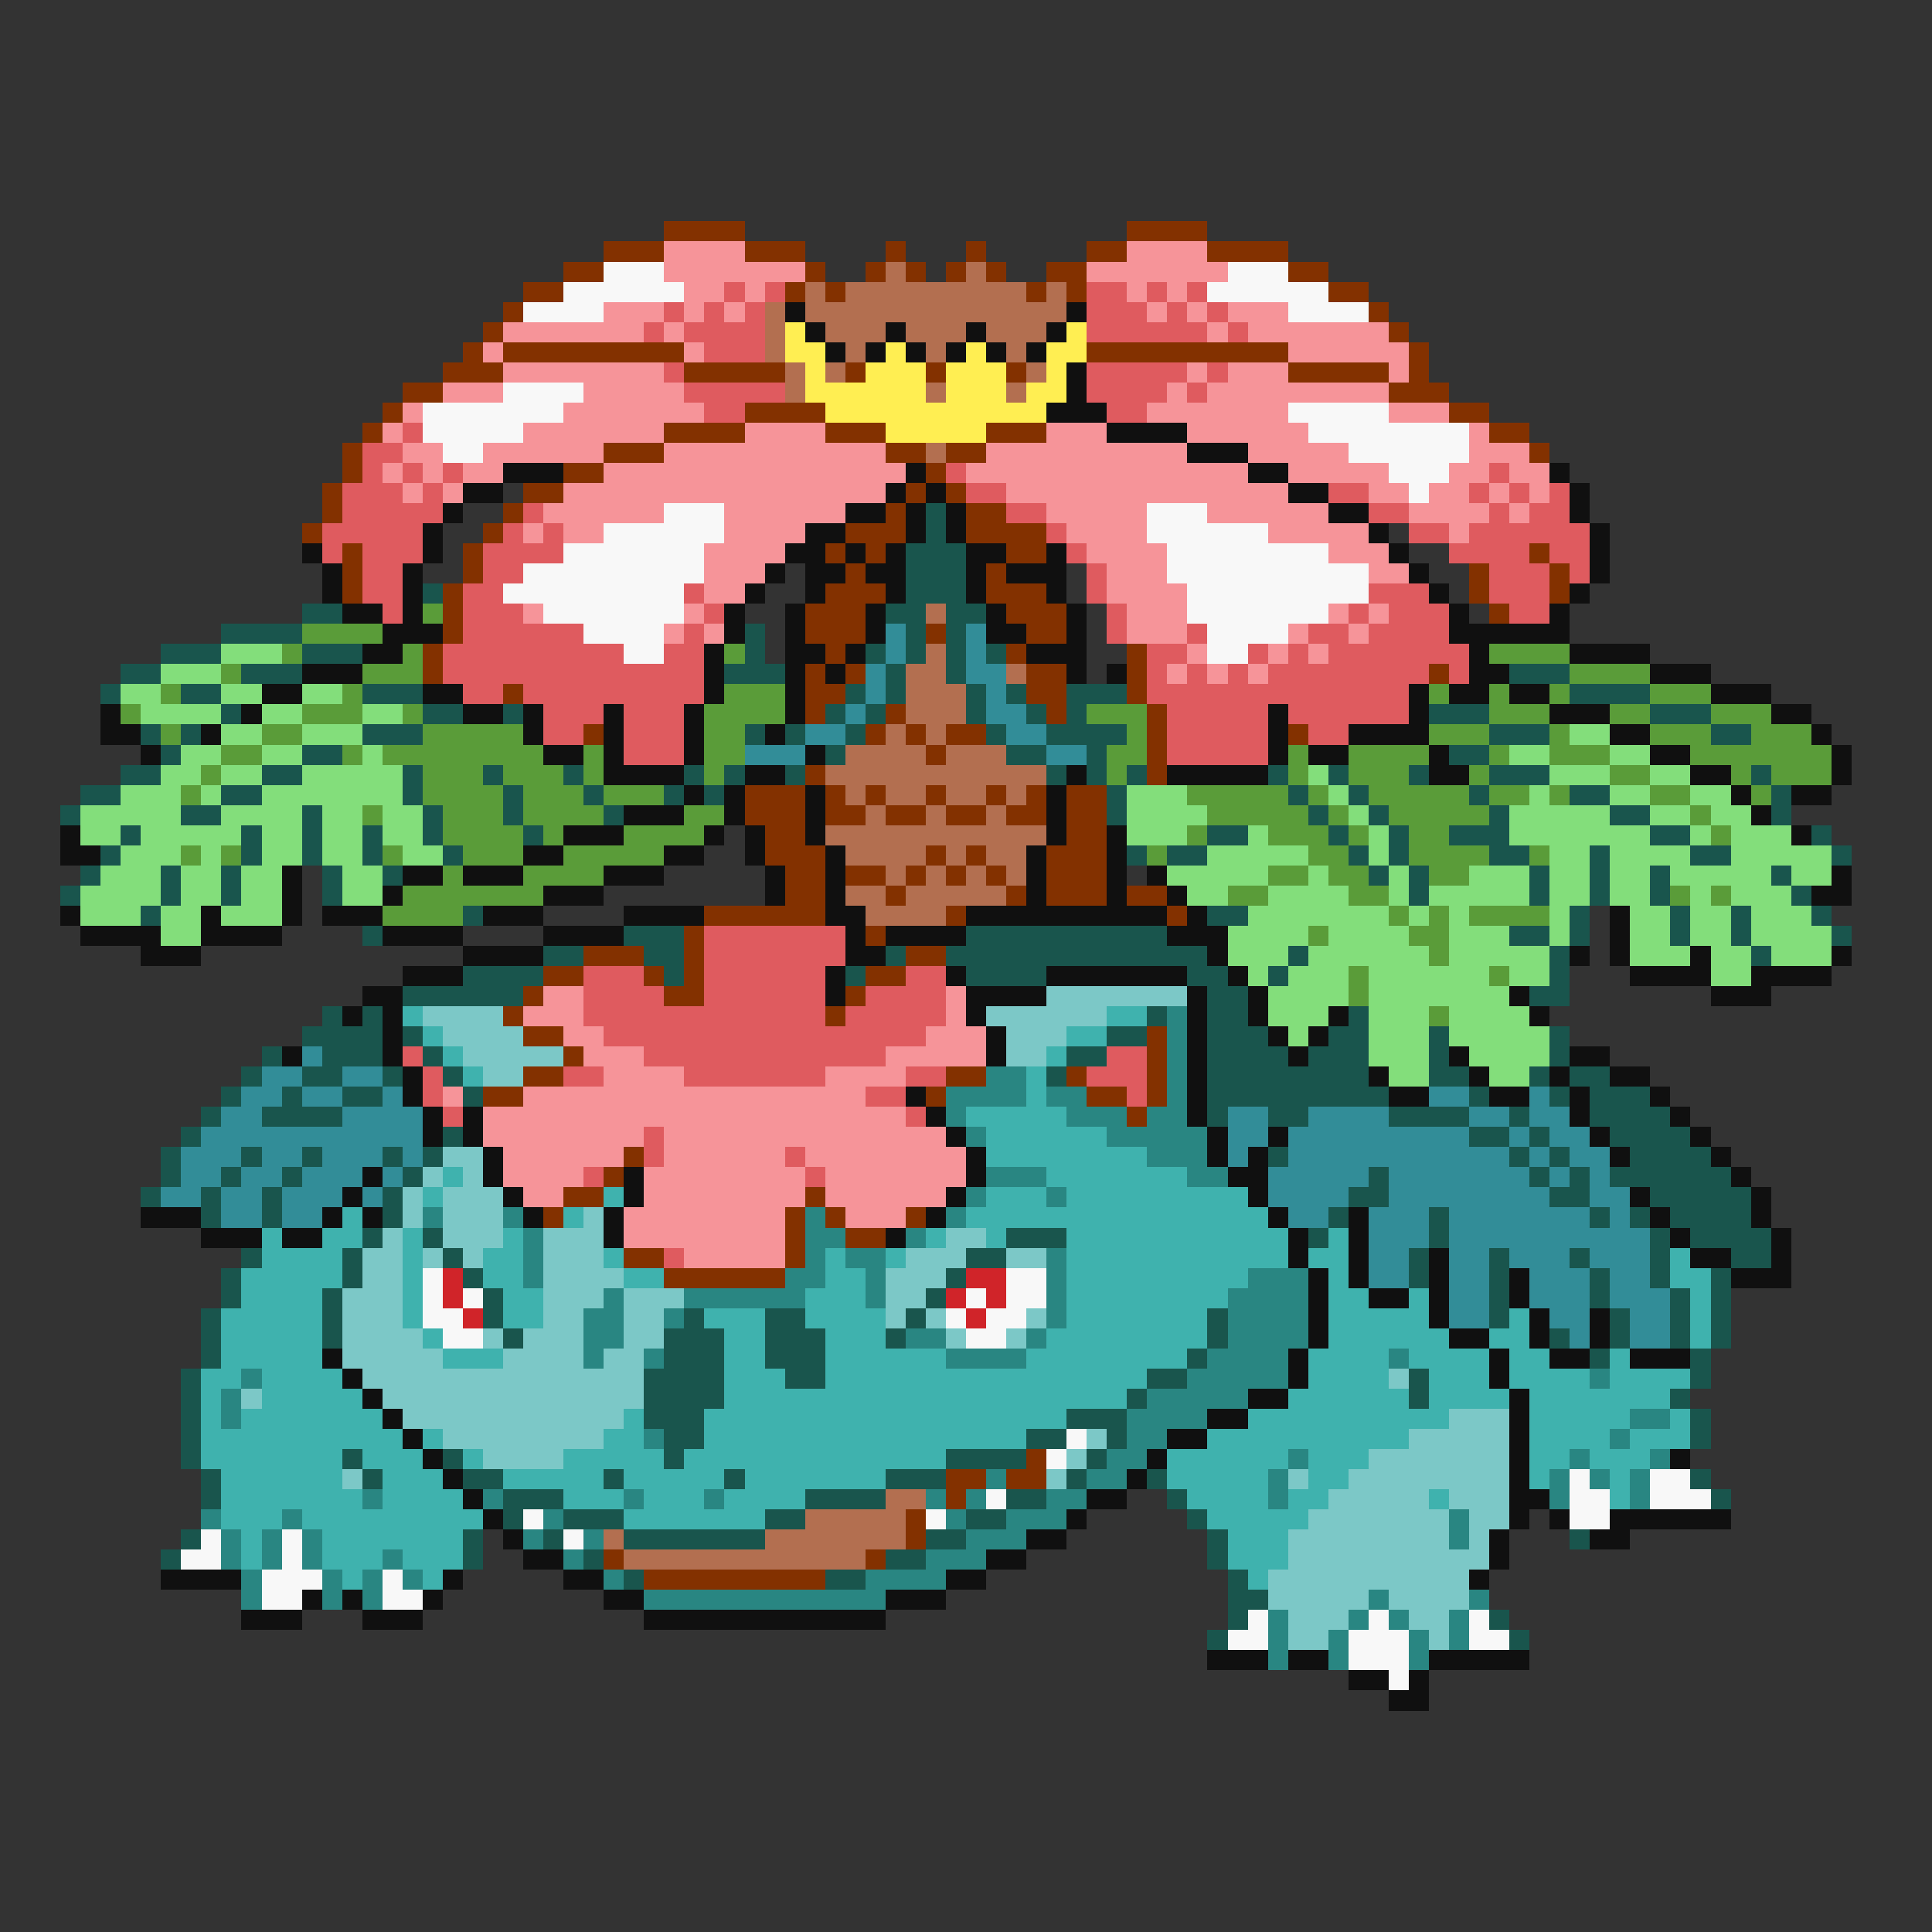 <svg xmlns="http://www.w3.org/2000/svg" viewBox="0 -0.5 96 96" shape-rendering="crispEdges">
<rect x="0" y="-0.5" width="96" height="96" fill="#333333" stroke="none"/>
<path stroke="#833100" d="M33 11h4M56 11h4M30 12h3M37 12h3M44 12h1M48 12h1M54 12h2M60 12h4M28 13h2M40 13h1M43 13h1M45 13h1M47 13h1M49 13h1M52 13h2M64 13h2M26 14h2M39 14h1M41 14h1M51 14h1M53 14h1M66 14h2M25 15h1M68 15h1M24 16h1M69 16h1M23 17h1M25 17h9M54 17h10M70 17h1M22 18h3M34 18h5M42 18h1M46 18h1M50 18h1M64 18h5M70 18h1M20 19h2M69 19h3M19 20h1M37 20h4M72 20h2M18 21h1M33 21h4M41 21h3M49 21h3M74 21h2M17 22h1M30 22h3M44 22h2M47 22h2M76 22h1M17 23h1M28 23h2M46 23h1M16 24h1M26 24h2M45 24h1M47 24h1M16 25h1M25 25h1M44 25h1M48 25h2M15 26h1M24 26h1M42 26h3M48 26h4M17 27h1M23 27h1M41 27h1M43 27h1M50 27h2M76 27h1M17 28h1M23 28h1M42 28h1M49 28h1M73 28h1M77 28h1M17 29h1M22 29h1M41 29h3M49 29h3M73 29h1M77 29h1M22 30h1M40 30h3M50 30h3M74 30h1M22 31h1M40 31h3M46 31h1M51 31h2M21 32h1M41 32h1M50 32h1M56 32h1M21 33h1M40 33h1M42 33h1M51 33h2M56 33h1M71 33h1M25 34h1M40 34h2M51 34h2M56 34h1M40 35h1M44 35h1M52 35h1M57 35h1M29 36h1M43 36h1M45 36h1M47 36h2M57 36h1M64 36h1M46 37h1M57 37h1M40 38h1M57 38h1M37 39h3M41 39h1M43 39h1M46 39h1M49 39h1M51 39h1M53 39h2M37 40h3M41 40h2M44 40h2M47 40h2M50 40h2M53 40h2M38 41h2M53 41h2M38 42h3M46 42h1M48 42h1M52 42h3M39 43h2M42 43h2M45 43h1M47 43h1M49 43h1M52 43h3M39 44h2M44 44h1M50 44h1M52 44h3M56 44h2M35 45h6M47 45h1M58 45h1M34 46h1M43 46h1M29 47h3M34 47h1M45 47h2M27 48h2M32 48h1M34 48h1M43 48h2M26 49h1M33 49h2M42 49h1M25 50h1M41 50h1M26 51h2M57 51h1M28 52h1M57 52h1M26 53h2M47 53h2M53 53h1M57 53h1M24 54h2M46 54h1M54 54h2M57 54h1M56 55h1M31 57h1M30 58h1M28 59h2M40 59h1M27 60h1M39 60h1M41 60h1M45 60h1M39 61h1M42 61h2M31 62h2M39 62h1M33 63h6M51 72h1M47 73h2M50 73h2M47 74h1M45 75h1M45 76h1M30 77h1M43 77h1M32 78h9" />
<path stroke="#f69499" d="M33 12h4M56 12h4M33 13h7M54 13h7M34 14h2M37 14h1M56 14h1M58 14h1M30 15h3M34 15h1M36 15h1M57 15h1M59 15h1M61 15h3M25 16h7M33 16h1M60 16h1M62 16h7M24 17h1M34 17h1M64 17h6M25 18h8M59 18h1M61 18h3M69 18h1M22 19h3M29 19h5M58 19h1M60 19h9M20 20h1M28 20h7M57 20h7M69 20h3M19 21h1M26 21h7M37 21h4M52 21h3M59 21h6M73 21h1M20 22h2M24 22h6M33 22h11M49 22h10M62 22h5M73 22h3M19 23h1M21 23h1M23 23h2M30 23h15M48 23h14M64 23h5M72 23h2M75 23h2M20 24h1M22 24h1M28 24h16M50 24h14M68 24h2M71 24h2M74 24h1M76 24h1M27 25h6M36 25h6M52 25h5M60 25h6M70 25h4M75 25h1M26 26h1M28 26h2M36 26h4M53 26h4M63 26h5M72 26h1M35 27h4M54 27h4M66 27h3M35 28h3M55 28h3M68 28h2M35 29h2M55 29h4M26 30h1M34 30h1M56 30h3M66 30h1M68 30h1M33 31h1M35 31h1M56 31h3M64 31h1M67 31h1M59 32h1M63 32h1M65 32h1M58 33h1M60 33h1M62 33h1M27 49h2M47 49h1M26 50h3M47 50h1M28 51h2M46 51h3M29 52h3M44 52h5M30 53h4M41 53h4M22 54h1M26 54h17M24 55h21M24 56h8M33 56h14M25 57h6M33 57h6M40 57h8M25 58h4M32 58h8M41 58h7M26 59h2M32 59h8M41 59h6M31 60h8M42 60h3M31 61h8M34 62h5" />
<path stroke="#f8f8f8" d="M30 13h3M61 13h3M28 14h6M60 14h6M26 15h4M64 15h4M25 19h4M21 20h7M64 20h5M21 21h5M65 21h8M22 22h2M67 22h6M69 23h3M70 24h1M33 25h3M57 25h3M30 26h6M57 26h6M28 27h7M58 27h8M26 28h9M58 28h10M25 29h9M59 29h9M27 30h7M59 30h7M29 31h4M60 31h4M31 32h2M60 32h2M21 63h1M50 63h2M21 64h1M23 64h1M48 64h1M50 64h2M21 65h2M47 65h1M49 65h2M22 66h2M48 66h2M53 71h1M52 72h1M78 73h1M82 73h2M49 74h1M78 74h2M82 74h3M26 75h1M46 75h1M78 75h2M10 76h1M14 76h1M28 76h1M9 77h2M14 77h1M13 78h3M19 78h1M13 79h2M19 79h2M62 80h1M68 80h1M73 80h1M61 81h2M67 81h3M73 81h2M67 82h3M69 83h1" />
<path stroke="#b36f50" d="M44 13h1M48 13h1M40 14h1M42 14h9M52 14h1M38 15h1M40 15h13M38 16h1M41 16h3M45 16h3M49 16h3M38 17h1M42 17h1M46 17h1M50 17h1M39 18h1M41 18h1M51 18h1M39 19h1M46 19h1M50 19h1M46 22h1M46 30h1M46 32h1M45 33h2M50 33h1M45 34h3M45 35h3M44 36h1M46 36h1M42 37h4M47 37h3M41 38h11M42 39h1M44 39h2M47 39h2M50 39h1M43 40h1M46 40h1M49 40h1M41 41h11M42 42h4M47 42h1M49 42h2M44 43h1M46 43h1M48 43h1M50 43h1M42 44h2M45 44h5M43 45h4M44 74h2M40 75h5M30 76h1M38 76h7M31 77h12" />
<path stroke="#df5b5f" d="M36 14h1M38 14h1M54 14h2M57 14h1M59 14h1M33 15h1M35 15h1M37 15h1M54 15h3M58 15h1M60 15h1M32 16h1M34 16h4M54 16h6M61 16h1M35 17h3M33 18h1M54 18h5M60 18h1M34 19h5M54 19h4M59 19h1M35 20h2M55 20h2M20 21h1M18 22h2M18 23h1M20 23h1M22 23h1M47 23h1M74 23h1M17 24h3M21 24h1M48 24h2M66 24h2M73 24h1M75 24h1M77 24h1M17 25h5M26 25h1M50 25h2M68 25h2M74 25h1M76 25h2M16 26h5M25 26h1M27 26h1M52 26h1M70 26h2M73 26h6M16 27h1M18 27h3M24 27h4M53 27h1M72 27h4M77 27h2M18 28h2M24 28h2M54 28h1M74 28h3M78 28h1M18 29h2M23 29h2M34 29h1M54 29h1M68 29h3M74 29h3M19 30h1M23 30h3M35 30h1M55 30h1M67 30h1M69 30h3M75 30h2M23 31h6M34 31h1M55 31h1M59 31h1M65 31h2M68 31h4M22 32h9M33 32h2M57 32h2M62 32h1M64 32h1M66 32h7M22 33h13M57 33h1M59 33h1M61 33h1M63 33h8M72 33h1M23 34h2M26 34h9M57 34h13M27 35h3M31 35h3M58 35h5M64 35h6M27 36h2M31 36h3M58 36h5M65 36h2M31 37h3M58 37h5M35 46h7M35 47h7M29 48h3M35 48h6M45 48h2M29 49h4M35 49h6M43 49h4M29 50h12M42 50h5M30 51h16M20 52h1M32 52h12M55 52h2M21 53h1M28 53h2M34 53h7M45 53h2M54 53h3M21 54h1M43 54h2M56 54h1M22 55h1M45 55h1M32 56h1M32 57h1M39 57h1M29 58h1M40 58h1M33 62h1" />
<path stroke="#101010" d="M39 15h1M53 15h1M40 16h1M44 16h1M48 16h1M52 16h1M41 17h1M43 17h1M45 17h1M47 17h1M49 17h1M51 17h1M53 18h1M53 19h1M52 20h3M55 21h4M59 22h3M25 23h3M45 23h1M62 23h2M77 23h1M23 24h2M44 24h1M46 24h1M64 24h2M78 24h1M22 25h1M42 25h2M45 25h1M47 25h1M66 25h2M78 25h1M21 26h1M40 26h2M45 26h1M47 26h1M68 26h1M79 26h1M15 27h1M21 27h1M39 27h2M42 27h1M44 27h1M48 27h2M52 27h1M69 27h1M79 27h1M16 28h1M20 28h1M38 28h1M40 28h2M43 28h2M48 28h1M50 28h3M70 28h1M79 28h1M16 29h1M20 29h1M37 29h1M40 29h1M44 29h1M48 29h1M52 29h1M71 29h1M78 29h1M17 30h2M20 30h1M36 30h1M39 30h1M43 30h1M49 30h1M53 30h1M72 30h1M77 30h1M19 31h3M36 31h1M39 31h1M43 31h1M49 31h2M53 31h1M72 31h6M18 32h2M35 32h1M39 32h2M42 32h1M51 32h3M73 32h1M78 32h4M15 33h3M35 33h1M39 33h1M41 33h1M53 33h1M55 33h1M73 33h2M82 33h3M13 34h2M21 34h2M35 34h1M39 34h1M70 34h1M72 34h2M75 34h2M85 34h3M5 35h1M12 35h1M23 35h2M26 35h1M30 35h1M34 35h1M39 35h1M63 35h1M70 35h1M77 35h3M88 35h2M5 36h2M10 36h1M26 36h1M30 36h1M34 36h1M38 36h1M63 36h1M67 36h4M80 36h2M90 36h1M7 37h1M27 37h2M30 37h1M34 37h1M40 37h1M63 37h1M65 37h2M71 37h1M82 37h2M91 37h1M30 38h4M37 38h2M53 38h1M58 38h5M71 38h2M84 38h2M91 38h1M34 39h1M36 39h1M40 39h1M52 39h1M86 39h1M89 39h2M31 40h3M36 40h1M40 40h1M52 40h1M87 40h1M3 41h1M28 41h3M35 41h1M37 41h1M40 41h1M52 41h1M55 41h1M89 41h1M3 42h2M26 42h2M33 42h2M37 42h1M41 42h1M51 42h1M55 42h1M14 43h1M20 43h2M23 43h3M30 43h3M38 43h1M41 43h1M51 43h1M55 43h1M57 43h1M91 43h1M14 44h1M19 44h1M27 44h3M38 44h1M41 44h1M51 44h1M55 44h1M58 44h1M90 44h2M3 45h1M10 45h1M14 45h1M16 45h3M24 45h3M31 45h4M41 45h2M48 45h10M59 45h1M80 45h1M4 46h4M10 46h4M19 46h4M27 46h4M42 46h1M44 46h4M58 46h3M80 46h1M7 47h3M23 47h4M42 47h2M60 47h1M78 47h1M80 47h1M84 47h1M91 47h1M20 48h3M41 48h1M47 48h1M52 48h7M61 48h1M81 48h4M87 48h4M18 49h2M41 49h1M48 49h4M59 49h1M62 49h1M75 49h1M85 49h3M17 50h1M19 50h1M48 50h1M59 50h1M62 50h1M66 50h1M76 50h1M19 51h1M49 51h1M59 51h1M63 51h1M65 51h1M14 52h1M19 52h1M49 52h1M59 52h1M64 52h1M72 52h1M78 52h2M20 53h1M59 53h1M68 53h1M73 53h1M77 53h1M80 53h2M20 54h1M45 54h1M59 54h1M69 54h2M74 54h2M78 54h1M82 54h1M21 55h1M23 55h1M46 55h1M59 55h1M78 55h1M83 55h1M21 56h1M23 56h1M47 56h1M60 56h1M63 56h1M79 56h1M84 56h1M24 57h1M48 57h1M60 57h1M62 57h1M80 57h1M85 57h1M18 58h1M24 58h1M31 58h1M48 58h1M61 58h2M86 58h1M17 59h1M25 59h1M31 59h1M47 59h1M62 59h1M81 59h1M87 59h1M7 60h3M16 60h1M18 60h1M26 60h1M30 60h1M46 60h1M63 60h1M67 60h1M82 60h1M87 60h1M10 61h3M14 61h2M30 61h1M44 61h1M64 61h1M67 61h1M83 61h1M88 61h1M64 62h1M67 62h1M71 62h1M84 62h2M88 62h1M65 63h1M67 63h1M71 63h1M75 63h1M86 63h3M65 64h1M68 64h2M71 64h1M75 64h1M65 65h1M71 65h1M76 65h1M79 65h1M65 66h1M72 66h2M76 66h1M79 66h1M16 67h1M64 67h1M74 67h1M77 67h2M81 67h3M17 68h1M64 68h1M74 68h1M18 69h1M62 69h2M75 69h1M19 70h1M60 70h2M75 70h1M20 71h1M58 71h2M75 71h1M21 72h1M57 72h1M75 72h1M83 72h1M22 73h1M56 73h1M75 73h1M23 74h1M54 74h2M75 74h2M24 75h1M53 75h1M75 75h1M77 75h1M80 75h6M25 76h1M51 76h2M74 76h1M79 76h2M26 77h2M49 77h2M74 77h1M8 78h4M22 78h1M28 78h2M47 78h2M73 78h1M15 79h1M17 79h1M21 79h1M30 79h2M44 79h3M12 80h3M18 80h3M32 80h12M60 82h3M64 82h2M71 82h5M67 83h2M70 83h1M69 84h2" />
<path stroke="#ffee52" d="M39 16h1M53 16h1M39 17h2M44 17h1M48 17h1M52 17h2M40 18h1M43 18h3M47 18h3M52 18h1M40 19h6M47 19h3M51 19h2M41 20h11M44 21h5" />
<path stroke="#19554d" d="M46 25h1M46 26h1M45 27h3M45 28h3M21 29h1M45 29h3M15 30h2M44 30h2M47 30h2M11 31h4M37 31h1M45 31h1M47 31h1M8 32h3M15 32h3M37 32h1M43 32h1M45 32h1M47 32h1M49 32h1M6 33h2M12 33h3M36 33h3M44 33h1M47 33h1M75 33h3M5 34h1M9 34h2M18 34h3M42 34h1M44 34h1M48 34h1M50 34h1M53 34h3M78 34h4M11 35h1M21 35h2M25 35h1M41 35h1M43 35h1M48 35h1M51 35h1M53 35h1M71 35h3M82 35h3M7 36h1M9 36h1M18 36h3M37 36h1M39 36h1M42 36h1M49 36h1M52 36h4M74 36h3M85 36h2M8 37h1M15 37h2M41 37h1M50 37h2M54 37h1M72 37h2M6 38h2M13 38h2M20 38h1M24 38h1M28 38h1M34 38h1M36 38h1M39 38h1M52 38h1M54 38h1M56 38h1M63 38h1M66 38h1M70 38h1M74 38h3M87 38h1M4 39h2M11 39h2M20 39h1M25 39h1M29 39h1M33 39h1M35 39h1M55 39h1M64 39h1M67 39h1M73 39h1M78 39h2M88 39h1M3 40h1M9 40h2M15 40h1M21 40h1M25 40h1M30 40h1M55 40h1M65 40h1M68 40h1M74 40h1M80 40h2M88 40h1M6 41h1M12 41h1M15 41h1M18 41h1M21 41h1M26 41h1M60 41h2M66 41h1M69 41h1M72 41h3M82 41h2M90 41h1M5 42h1M12 42h1M15 42h1M18 42h1M22 42h1M56 42h1M58 42h2M67 42h1M69 42h1M74 42h2M79 42h1M84 42h2M91 42h1M4 43h1M8 43h1M11 43h1M16 43h1M19 43h1M68 43h1M70 43h1M76 43h1M79 43h1M82 43h1M88 43h1M3 44h1M8 44h1M11 44h1M16 44h1M70 44h1M76 44h1M79 44h1M82 44h1M89 44h1M7 45h1M23 45h1M60 45h2M78 45h1M83 45h1M86 45h1M90 45h1M18 46h1M31 46h3M48 46h10M75 46h2M78 46h1M83 46h1M86 46h1M91 46h1M27 47h2M32 47h2M44 47h1M47 47h13M64 47h1M77 47h1M87 47h1M23 48h4M33 48h1M42 48h1M48 48h4M59 48h2M63 48h1M77 48h1M20 49h6M60 49h2M76 49h2M16 50h1M18 50h1M57 50h1M60 50h2M67 50h1M15 51h4M20 51h1M55 51h2M60 51h3M66 51h2M71 51h1M77 51h1M13 52h1M16 52h3M21 52h1M53 52h2M60 52h4M65 52h3M71 52h1M77 52h1M12 53h1M15 53h2M19 53h1M22 53h1M52 53h1M60 53h8M71 53h2M76 53h1M78 53h2M11 54h1M14 54h1M17 54h2M23 54h1M60 54h9M73 54h1M77 54h1M79 54h3M10 55h1M13 55h4M60 55h1M63 55h2M69 55h4M75 55h1M79 55h4M9 56h1M22 56h1M73 56h2M76 56h1M80 56h4M8 57h1M12 57h1M15 57h1M19 57h1M21 57h1M63 57h1M75 57h1M77 57h1M81 57h4M8 58h1M11 58h1M14 58h1M20 58h1M68 58h1M76 58h1M78 58h1M80 58h6M7 59h1M10 59h1M13 59h1M19 59h1M67 59h2M77 59h2M82 59h5M10 60h1M13 60h1M19 60h1M66 60h1M71 60h1M79 60h1M81 60h1M83 60h4M18 61h1M21 61h1M50 61h3M65 61h1M71 61h1M82 61h1M84 61h4M12 62h1M17 62h1M22 62h1M48 62h2M70 62h1M74 62h1M78 62h1M82 62h1M86 62h2M11 63h1M17 63h1M23 63h1M47 63h1M70 63h1M74 63h1M79 63h1M82 63h1M85 63h1M11 64h1M16 64h1M24 64h1M46 64h1M74 64h1M79 64h1M83 64h1M85 64h1M10 65h1M16 65h1M24 65h1M34 65h1M38 65h2M45 65h1M60 65h1M74 65h1M80 65h1M83 65h1M85 65h1M10 66h1M16 66h1M25 66h1M33 66h3M38 66h3M44 66h1M60 66h1M77 66h1M80 66h1M83 66h1M85 66h1M10 67h1M33 67h3M38 67h3M59 67h1M79 67h1M84 67h1M9 68h1M32 68h4M39 68h2M57 68h2M70 68h1M84 68h1M9 69h1M32 69h4M56 69h1M70 69h1M83 69h1M9 70h1M32 70h3M53 70h3M84 70h1M9 71h1M33 71h2M51 71h2M55 71h1M84 71h1M9 72h1M17 72h1M22 72h1M33 72h1M47 72h4M54 72h1M10 73h1M18 73h1M23 73h2M30 73h1M36 73h1M44 73h3M53 73h1M57 73h1M84 73h1M10 74h1M25 74h3M40 74h4M50 74h2M58 74h1M85 74h1M25 75h1M28 75h3M38 75h2M48 75h2M59 75h1M9 76h1M23 76h1M27 76h1M31 76h7M46 76h2M60 76h1M78 76h1M8 77h1M23 77h1M29 77h1M44 77h2M60 77h1M31 78h1M41 78h2M61 78h1M61 79h2M61 80h1M74 80h1M60 81h1M75 81h1" />
<path stroke="#5a9c39" d="M21 30h1M15 31h4M14 32h1M20 32h1M36 32h1M74 32h4M11 33h1M18 33h3M78 33h4M8 34h1M17 34h1M36 34h3M71 34h1M74 34h1M77 34h1M82 34h3M6 35h1M15 35h3M20 35h1M35 35h4M54 35h3M74 35h3M80 35h2M85 35h3M8 36h1M13 36h2M21 36h5M35 36h2M56 36h1M71 36h3M77 36h1M82 36h3M87 36h3M11 37h2M17 37h1M19 37h8M29 37h1M35 37h2M55 37h2M64 37h1M67 37h4M74 37h1M77 37h3M84 37h7M10 38h1M21 38h3M25 38h3M29 38h1M35 38h1M55 38h1M64 38h1M67 38h3M73 38h1M80 38h2M86 38h1M88 38h3M9 39h1M21 39h4M26 39h3M30 39h3M59 39h5M65 39h1M68 39h5M74 39h2M77 39h1M82 39h2M87 39h1M18 40h1M22 40h3M26 40h4M34 40h2M60 40h5M66 40h1M69 40h5M84 40h1M22 41h4M27 41h1M31 41h4M59 41h1M63 41h3M67 41h1M70 41h2M85 41h1M9 42h1M11 42h1M19 42h1M23 42h3M28 42h5M57 42h1M65 42h2M70 42h4M76 42h1M22 43h1M26 43h4M63 43h2M66 43h2M71 43h2M20 44h7M61 44h2M67 44h2M83 44h1M85 44h1M19 45h4M69 45h1M71 45h1M73 45h4M65 46h1M70 46h2M71 47h1M67 48h1M74 48h1M67 49h1M71 50h1" />
<path stroke="#328d98" d="M44 31h1M48 31h1M44 32h1M48 32h1M43 33h1M48 33h2M43 34h1M49 34h1M42 35h1M49 35h2M40 36h2M50 36h2M37 37h3M52 37h2M15 52h1M13 53h2M17 53h2M12 54h2M15 54h2M19 54h1M71 54h2M76 54h1M11 55h2M17 55h4M61 55h2M65 55h4M73 55h2M76 55h2M10 56h11M61 56h2M64 56h9M75 56h1M77 56h2M9 57h3M13 57h2M16 57h3M20 57h1M61 57h1M64 57h11M76 57h1M78 57h2M9 58h2M12 58h2M15 58h3M19 58h1M63 58h5M69 58h7M77 58h1M79 58h1M8 59h2M11 59h2M14 59h3M18 59h1M63 59h4M69 59h8M79 59h2M11 60h2M14 60h2M64 60h2M68 60h3M72 60h7M80 60h1M68 61h3M72 61h10M68 62h2M72 62h2M75 62h3M79 62h3M68 63h2M72 63h2M76 63h3M80 63h2M72 64h2M76 64h3M80 64h3M72 65h2M77 65h2M81 65h2M78 66h1M81 66h2" />
<path stroke="#83de7b" d="M11 32h3M8 33h3M6 34h2M11 34h2M15 34h2M7 35h4M13 35h2M18 35h2M11 36h2M15 36h3M78 36h2M9 37h2M13 37h2M18 37h1M75 37h2M80 37h2M8 38h2M11 38h2M15 38h5M65 38h1M77 38h3M82 38h2M6 39h3M10 39h1M13 39h7M56 39h3M66 39h1M76 39h1M80 39h2M84 39h2M4 40h5M11 40h4M16 40h2M19 40h2M56 40h4M67 40h1M75 40h5M82 40h2M85 40h2M4 41h2M7 41h5M13 41h2M16 41h2M19 41h2M56 41h3M62 41h1M68 41h1M75 41h7M84 41h1M86 41h3M6 42h3M10 42h1M13 42h2M16 42h2M20 42h2M60 42h5M68 42h1M77 42h2M80 42h4M86 42h5M5 43h3M9 43h2M12 43h2M17 43h2M58 43h5M65 43h1M69 43h1M73 43h3M77 43h2M80 43h2M83 43h5M89 43h2M4 44h4M9 44h2M12 44h2M17 44h2M59 44h2M63 44h4M69 44h1M71 44h5M77 44h2M80 44h2M84 44h1M86 44h3M4 45h3M8 45h2M11 45h3M62 45h7M70 45h1M72 45h1M77 45h1M81 45h2M84 45h2M87 45h3M8 46h2M61 46h4M66 46h4M72 46h3M77 46h1M81 46h2M84 46h2M87 46h4M61 47h3M65 47h6M72 47h5M81 47h3M85 47h2M88 47h3M62 48h1M64 48h3M68 48h6M75 48h2M85 48h2M63 49h4M68 49h7M63 50h3M68 50h3M72 50h4M64 51h1M68 51h3M72 51h5M68 52h3M73 52h4M69 53h2M74 53h2" />
<path stroke="#7cc8c7" d="M52 49h7M21 50h4M49 50h6M22 51h4M50 51h3M23 52h5M50 52h2M24 53h2M22 57h2M21 58h1M23 58h1M20 59h1M22 59h3M20 60h1M22 60h3M29 60h1M19 61h1M22 61h3M27 61h3M47 61h2M18 62h2M21 62h1M23 62h1M27 62h3M45 62h3M50 62h2M18 63h2M27 63h4M44 63h3M17 64h3M27 64h3M31 64h3M44 64h2M17 65h3M27 65h2M31 65h2M44 65h1M46 65h1M51 65h1M17 66h4M24 66h1M26 66h3M31 66h2M47 66h1M50 66h1M17 67h5M25 67h4M30 67h2M18 68h14M69 68h1M12 69h1M19 69h13M20 70h11M72 70h3M22 71h8M54 71h1M70 71h5M24 72h4M53 72h1M68 72h7M17 73h1M52 73h1M64 73h1M67 73h8M66 74h5M72 74h3M65 75h7M73 75h2M64 76h8M73 76h1M64 77h10M63 78h10M63 79h5M69 79h4M64 80h3M70 80h2M64 81h2M71 81h1" />
<path stroke="#3fb2ae" d="M20 50h1M55 50h2M21 51h1M53 51h2M22 52h1M52 52h1M23 53h1M51 53h1M51 54h1M48 55h5M49 56h6M49 57h8M22 58h1M52 58h7M21 59h1M30 59h1M49 59h3M53 59h9M17 60h1M28 60h1M48 60h15M13 61h1M16 61h2M20 61h1M25 61h1M46 61h1M49 61h1M53 61h11M66 61h1M13 62h4M20 62h1M24 62h2M30 62h1M41 62h1M44 62h1M53 62h11M65 62h2M83 62h1M12 63h5M20 63h1M24 63h2M31 63h2M41 63h2M53 63h9M66 63h1M83 63h2M12 64h4M20 64h1M25 64h2M40 64h3M53 64h8M66 64h2M70 64h1M84 64h1M11 65h5M20 65h1M25 65h2M35 65h3M40 65h4M53 65h7M66 65h5M75 65h1M84 65h1M11 66h5M21 66h1M36 66h2M41 66h3M52 66h8M66 66h6M74 66h2M84 66h1M11 67h5M22 67h3M36 67h2M41 67h6M51 67h8M65 67h4M70 67h4M75 67h2M80 67h1M10 68h2M13 68h4M36 68h3M41 68h16M65 68h4M71 68h3M75 68h4M80 68h4M10 69h1M13 69h5M36 69h20M64 69h6M71 69h4M76 69h7M10 70h1M12 70h7M31 70h1M35 70h18M62 70h10M76 70h5M83 70h1M10 71h10M21 71h1M30 71h2M35 71h16M60 71h10M76 71h4M81 71h3M10 72h7M18 72h3M23 72h1M28 72h5M34 72h13M58 72h6M65 72h3M76 72h2M79 72h3M11 73h6M19 73h3M25 73h5M31 73h5M37 73h7M58 73h5M65 73h2M76 73h1M80 73h1M11 74h7M19 74h4M28 74h3M32 74h3M36 74h4M59 74h4M64 74h2M71 74h1M80 74h1M11 75h3M15 75h9M31 75h7M60 75h5M12 76h1M16 76h7M61 76h3M12 77h1M16 77h3M20 77h3M61 77h3M17 78h1M21 78h1M62 78h1" />
<path stroke="#298682" d="M58 50h1M58 51h1M58 52h1M49 53h2M58 53h1M47 54h4M52 54h2M58 54h1M47 55h1M53 55h3M57 55h2M48 56h1M55 56h5M57 57h3M49 58h3M59 58h2M48 59h1M52 59h1M21 60h1M25 60h1M40 60h1M47 60h1M26 61h1M40 61h2M45 61h1M26 62h1M40 62h1M42 62h2M52 62h1M26 63h1M39 63h2M43 63h1M52 63h1M62 63h3M30 64h1M34 64h6M43 64h1M52 64h1M61 64h4M29 65h2M33 65h1M52 65h1M61 65h4M29 66h2M45 66h2M51 66h1M61 66h4M29 67h1M32 67h1M47 67h4M60 67h4M69 67h1M12 68h1M59 68h5M79 68h1M11 69h1M57 69h5M11 70h1M56 70h4M81 70h2M32 71h1M56 71h2M80 71h1M55 72h2M64 72h1M78 72h1M82 72h1M49 73h1M54 73h2M63 73h1M77 73h1M79 73h1M81 73h1M18 74h1M24 74h1M31 74h1M35 74h1M46 74h1M48 74h1M52 74h2M63 74h1M77 74h1M81 74h1M10 75h1M14 75h1M27 75h1M47 75h1M50 75h3M72 75h1M11 76h1M13 76h1M15 76h1M26 76h1M29 76h1M48 76h3M72 76h1M11 77h1M13 77h1M15 77h1M19 77h1M28 77h1M46 77h3M12 78h1M16 78h1M18 78h1M20 78h1M30 78h1M43 78h4M12 79h1M16 79h1M18 79h1M32 79h12M68 79h1M73 79h1M63 80h1M67 80h1M69 80h1M72 80h1M63 81h1M66 81h1M70 81h1M72 81h1M63 82h1M66 82h1M70 82h1" />
<path stroke="#d02429" d="M22 63h1M48 63h2M22 64h1M47 64h1M49 64h1M23 65h1M48 65h1" />
</svg>